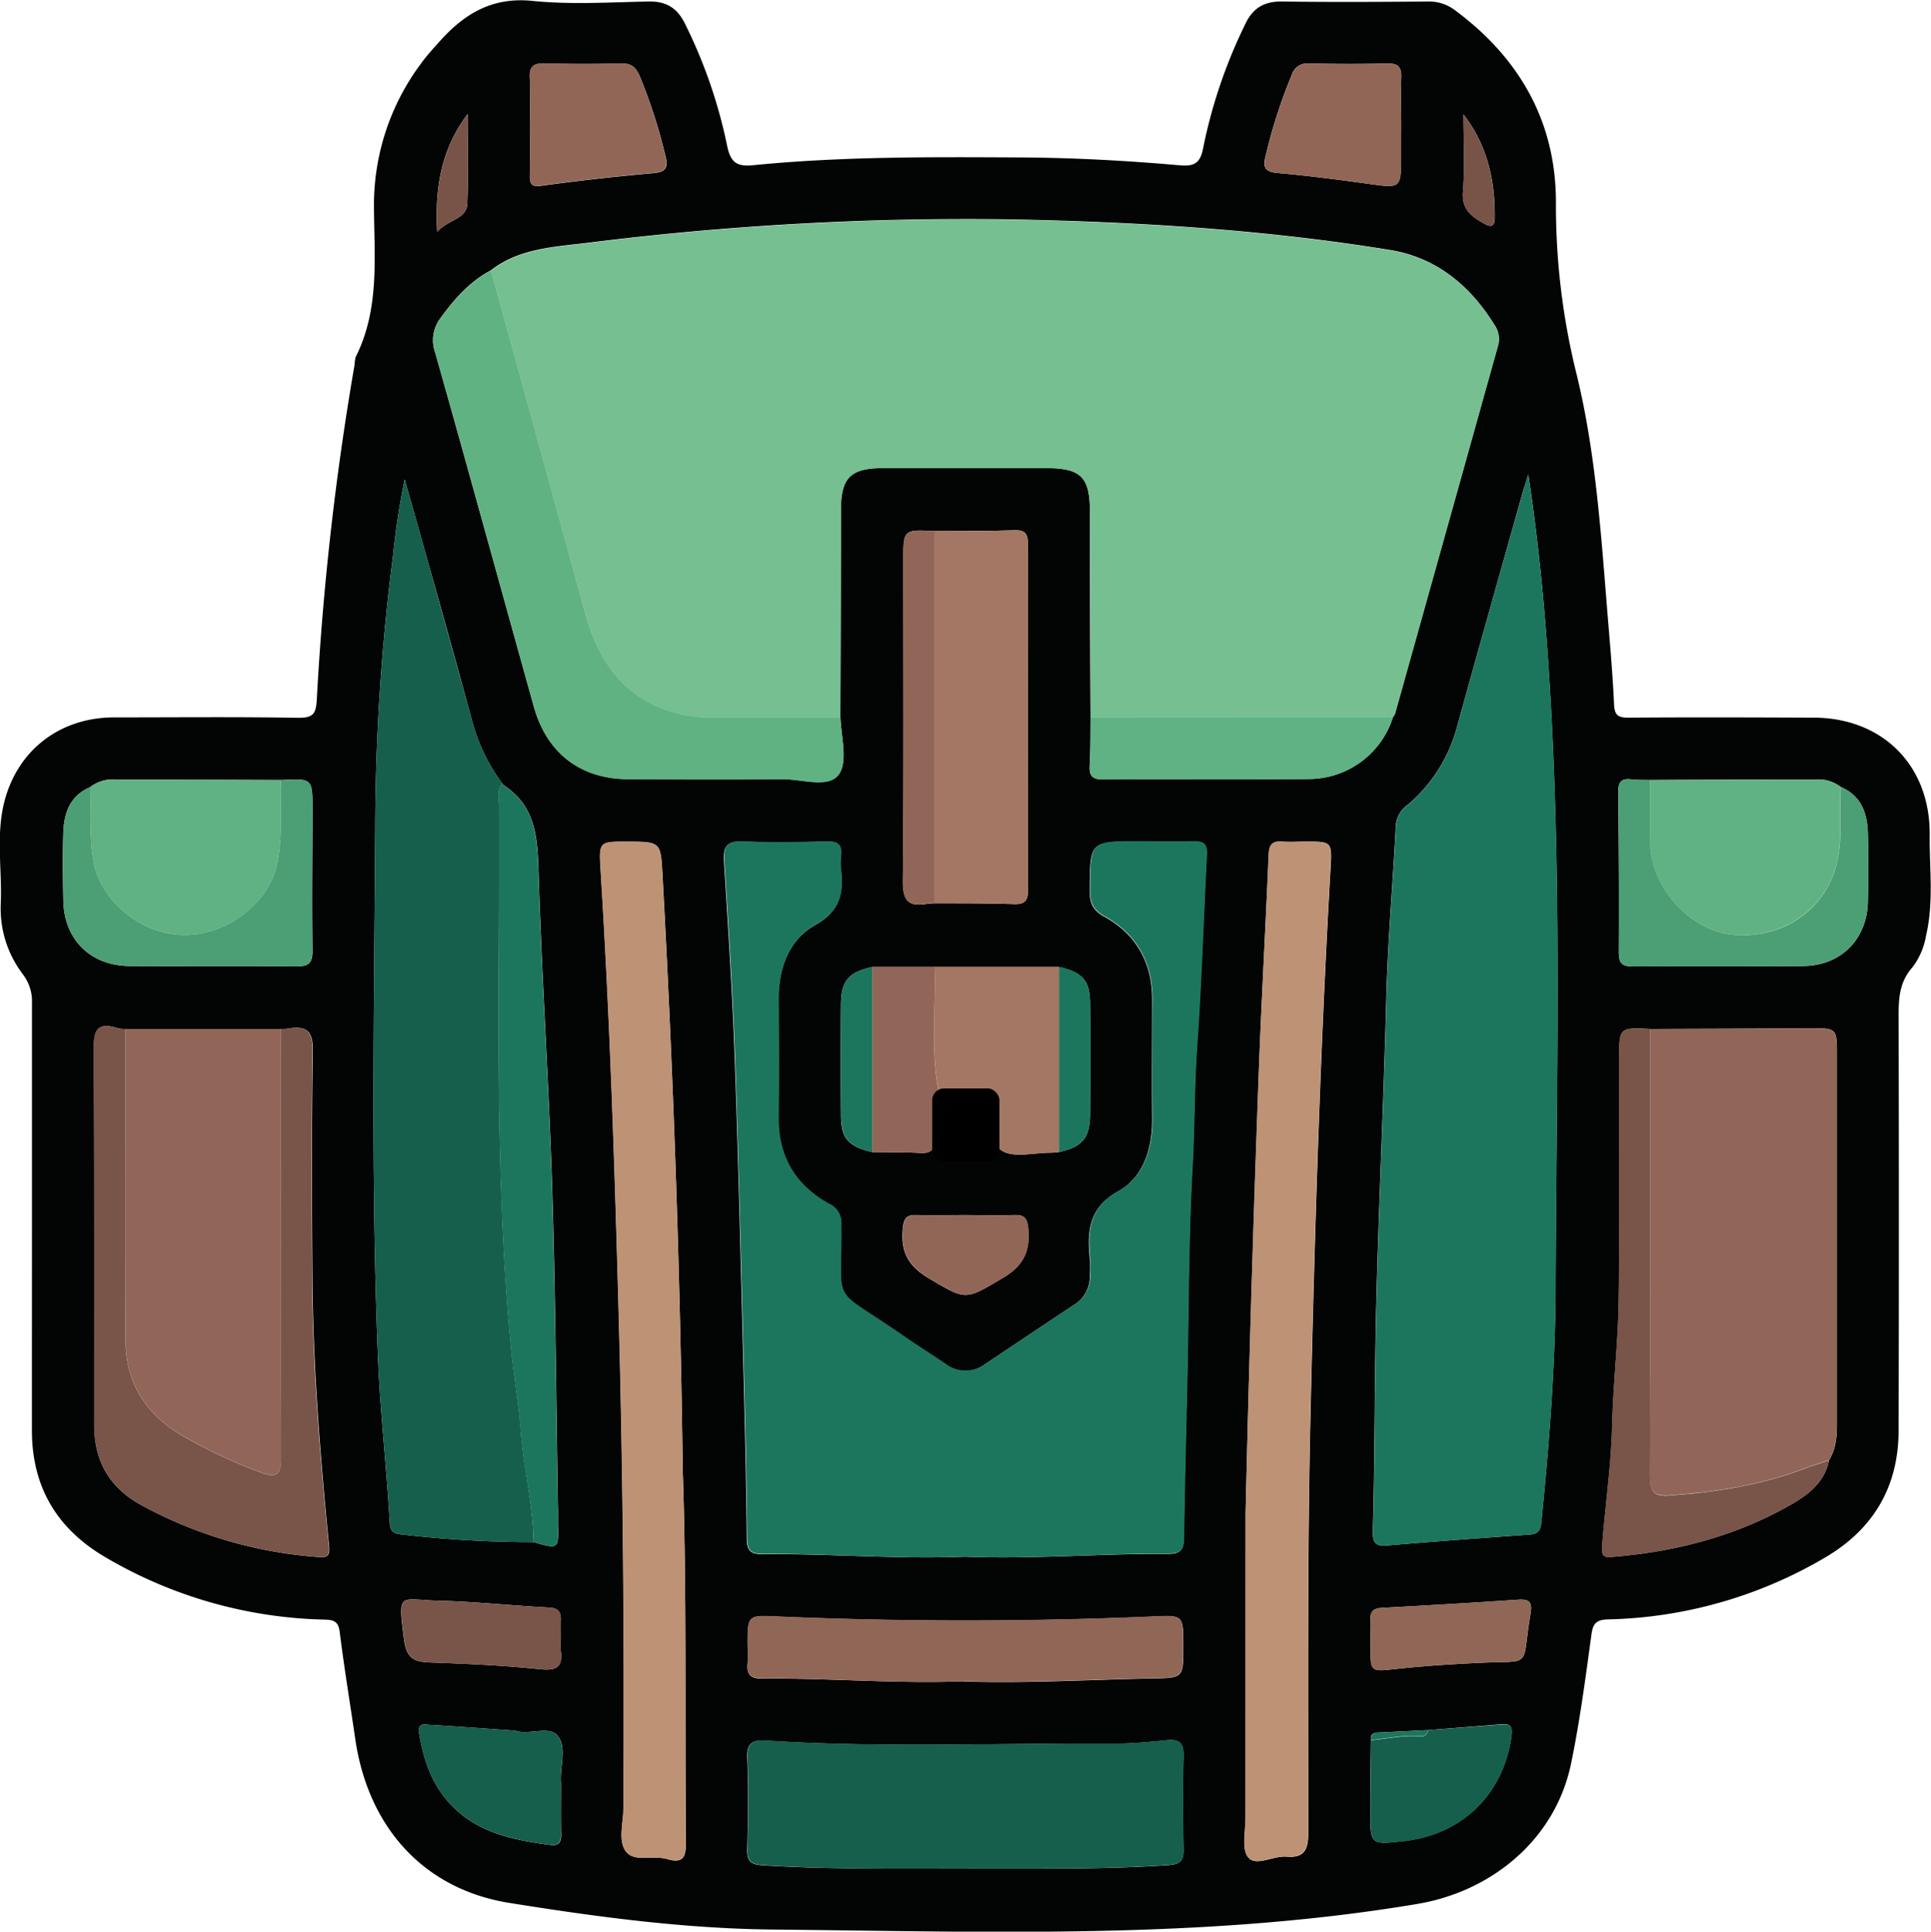 <svg id="Livello_2" data-name="Livello 2" xmlns="http://www.w3.org/2000/svg" viewBox="0 0 371.47 371.55"><defs><style>.cls-1{fill:#030504;}.cls-2{fill:#75bf91;}.cls-3{fill:#1c765e;}.cls-4{fill:#155f4c;}.cls-5{fill:#916658;}.cls-6{fill:#be9275;}.cls-7{fill:#60b283;}.cls-8{fill:#795449;}.cls-9{fill:#a37763;}.cls-10{fill:#906657;}.cls-11{fill:#60b284;}.cls-12{fill:#4c9e74;}.cls-13{fill:#916657;}.cls-14{fill:#785348;}</style></defs><title>Senza titolo-1</title><path class="cls-1" d="M118.42,434c0-13.85,0-27.69,0-41.53a8.53,8.53,0,0,0-1.7-5.49,20.87,20.87,0,0,1-4.31-13.58c.28-6.46-.92-13,.62-19.37,2.47-10.18,10.74-16.51,21.13-16.53,11.85,0,23.7-.12,35.54.08,2.86,0,3.34-.8,3.51-3.47a552.22,552.22,0,0,1,7.28-64.5,5.73,5.73,0,0,1,.22-1.47c4.62-9.21,3.55-19.11,3.5-28.87a45.44,45.44,0,0,1,9-27.47c1-1.41,2.19-2.72,3.34-4,4.8-5.46,10.19-8.92,18.13-8.12,7.41.76,14.95.26,22.43.12,3.44-.06,5.56,1.37,7,4.41a95.84,95.84,0,0,1,8,23.15c.65,3.35,1.83,4.24,5,3.93,17-1.69,34.11-1.59,51.19-1.5,10.35.05,20.68.61,31,1.52,2.66.23,3.89-.4,4.42-3.3a97.79,97.79,0,0,1,8.11-23.87c1.44-3.07,3.63-4.39,7.06-4.34,9.35.13,18.7.08,28.05,0a8.21,8.21,0,0,1,5.19,1.65c12.38,9.16,19.4,21.33,19.46,36.8a134.93,134.93,0,0,0,3.82,32.63c3.7,14.8,4.77,30.19,6,45.44.5,6.21,1.08,12.42,1.36,18.64.09,2.17.8,2.6,2.81,2.59,11.85-.09,23.69-.05,35.54,0,13.27,0,22.49,9.19,22.37,22.55-.06,6.45.81,12.95-.7,19.36a13.78,13.78,0,0,1-2.62,6.11c-2.58,2.89-2.67,6.15-2.66,9.7q.1,39.65,0,79.3c0,11-4.92,19.24-14.48,24.73A86,86,0,0,1,421.65,511c-2.52.05-3,1-3.27,3.21-1.13,8.24-2.21,16.52-3.91,24.66-3,14.28-15,24.41-29.53,26.86-41.09,6.9-82.49,5.33-123.83,4.93-17.05-.16-34-2.42-50.87-5.13-16.24-2.6-27.11-14.3-29.63-31.52-1-6.89-2.14-13.76-3-20.66-.27-2.06-1.25-2.27-3-2.31a86.78,86.78,0,0,1-41.83-11.86c-9.4-5.41-14.34-13.49-14.37-24.41C118.4,461.14,118.42,447.55,118.42,434Zm161.63-48.49c-4.5,1-5.93,2.65-6,7q-.09,10.78,0,21.55c0,4.41,1.45,6,6,7.05,3.09.05,6.18,0,9.27.17,2.12.12,2.68-.68,2.77-2.75.14-3.13-.95-6.37.7-9.38,2.87,0,5.74.17,8.6.09,1.84-.05,2.59.42,2.68,2.47.13,3.13-1.63,7.42.9,9.1,2.26,1.5,6.27.39,9.51.42.49,0,1-.08,1.49-.12,4.47-1,5.93-2.67,6-7.05q.09-10.77,0-21.55c0-4.38-1.5-6-6-7H280.05ZM376,534.18c-.05,4.49-.12,9-.14,13.45,0,6.74,0,6.74,6.44,6,11.25-1.22,19.21-9.07,20.72-20.13.28-2-.19-2.45-1.95-2.32L387,532.29l-9.06.45C376.91,532.79,375.84,532.68,376,534.18ZM129.64,350.9c-3.86,1.64-5.06,4.93-5.19,8.71-.14,4.35-.09,8.71,0,13.07.11,7.51,5.18,12.59,12.74,12.64,10.7.07,21.41-.06,32.11.08,2.48,0,3.11-.74,3.08-3.14-.11-9,0-17.92,0-26.88,0-6.15.08-6.15-6.08-5.83q-15.89-.06-31.78-.1A7,7,0,0,0,129.64,350.9Zm336.75,0a7.07,7.07,0,0,0-4.87-1.45q-15.9,0-31.79.1c-1.24,0-2.5,0-3.73-.13-2.07-.23-2.45.76-2.43,2.62q.18,15.3.11,30.61c0,2.09.56,2.77,2.71,2.75,10.95-.1,21.91,0,32.86-.08,7.14-.07,12.17-5.15,12.34-12.27.1-4.48.12-9,0-13.44C471.46,355.81,470.24,352.53,466.39,350.89ZM292.05,301.67c-6-.31-6-.31-6,5.67,0,20.58.11,41.15-.1,61.73,0,3.8,1.19,4.88,4.62,4.3.49-.08,1-.08,1.49-.12,5.11,0,10.22,0,15.32.16,2.28.08,2.65-.88,2.64-2.86q-.08-33.09,0-66.19c0-2-.36-2.94-2.64-2.86C302.27,301.69,297.16,301.63,292.05,301.67ZM136.42,397.43a7.31,7.31,0,0,1-1.49-.13c-4.17-1.34-4.64.6-4.62,4.31.17,24.06.06,48.12.11,72.18,0,6.75,2.87,11.83,9,15.21a83.54,83.54,0,0,0,34.08,10c1.73.15,2.27-.15,2.07-2.22-1.65-16.71-3-33.43-3.18-50.23-.12-14.95-.18-29.92.06-44.87.06-3.79-1.18-4.92-4.63-4.34-.49.09-1,.08-1.49.12Zm327.71,82.93c1.37-2.21,1.51-4.66,1.51-7.17q0-35.26,0-70.53c0-5.43,0-5.39-5.28-5.36-10.2.07-20.4.09-30.6.13-6-.28-6-.28-6,5.71,0,15.57.13,31.14-.09,46.71-.12,7.94-1.07,15.87-1.26,23.81s-1.36,15.59-1.94,23.39c-.15,2.08.74,2,2.08,1.91,12.29-1,24-4.07,34.71-10.31C460.53,486.72,463.32,484.38,464.13,480.36ZM214.92,496.13c4.77,1.39,4.82,1.35,4.69-3.31,0-.88,0-1.75,0-2.62-.35-20.67-.47-41.34-1.11-62-.64-20.26-2-40.5-2.62-60.76-.2-6.7-.5-12.84-6.73-16.91-.1-.06-.16-.19-.24-.29a35.47,35.47,0,0,1-6-12.72q-4-14.72-8.17-29.41c-1.52-5.46-3.08-10.92-4.62-16.37a139.62,139.62,0,0,0-2.23,14.52A415.81,415.81,0,0,0,184.45,359c-.21,33.74-.83,67.49.51,101.23.43,10.81,1.68,21.54,2.3,32.32.09,1.66.93,2,2.38,2.12A218,218,0,0,0,214.92,496.13Zm59-158.69q.06-20,.12-40c0-6.07,1.88-7.91,8.07-7.91h31.38c6.69,0,8.43,1.72,8.45,8.28q0,19.8.12,39.59c0,3.11,0,6.21-.16,9.3-.13,2.1.53,2.75,2.67,2.73,13.16-.09,26.32,0,39.48-.09a17,17,0,0,0,16.19-11.93,3,3,0,0,0,.39-.64q9.89-35.3,19.76-70.61a4.68,4.68,0,0,0-.47-3.92c-4.72-7.7-11.24-13.18-20.21-14.64-24.26-3.95-48.76-5.43-73.31-5.9a584.44,584.44,0,0,0-81.29,4.54c-6.36.77-13,1.06-18.39,5.25-4.05,2.16-7,5.46-9.65,9.12a7,7,0,0,0-1.11,6.6c6.42,22.69,12.64,45.44,19,68.16,2.51,9,9,14,18.29,14,9.85,0,19.69.07,29.54,0,3.69,0,8.73,1.65,10.7-.72S274.07,341.29,273.94,337.44Zm23.94,161.5c13.1.51,26.16-.62,39.25-.54,2.4,0,2.87-.93,2.89-3.08.13-10.22.42-20.43.64-30.65.29-13.58.25-27.18,1-40.73.43-7.71.34-15.43.88-23.14.84-12.3,1.23-24.62,1.88-36.93.11-2.06-.77-2.55-2.63-2.5-3.49.1-7,0-10.48,0-9.37,0-9.32,0-9.39,9.2,0,2.39.36,3.92,2.84,5.28,6.12,3.38,9.21,8.86,9.18,16,0,7.61-.07,15.21,0,22.82.05,5.73-1.64,11.22-6.47,13.94-5.72,3.22-6.05,7.62-5.54,12.93.1,1,0,2,0,3a6.33,6.33,0,0,1-3.09,6c-5.71,3.78-11.4,7.6-17.1,11.4a6.29,6.29,0,0,1-7.65-.07c-2.79-1.89-5.64-3.68-8.4-5.6-14.05-9.74-11.41-4.92-11.61-21.2a4,4,0,0,0-2.41-4c-6.39-3.56-9.71-9-9.63-16.49s.06-15.21,0-22.82c0-6,2-11.51,7.15-14.38,4.76-2.67,5.35-6.1,4.85-10.61a11.39,11.39,0,0,1,0-2.61c.25-2.13-.64-2.82-2.75-2.77-5.36.12-10.73.22-16.08,0-3-.14-3.84.86-3.65,3.78.8,12.67,1.61,25.34,2.07,38,.71,19.92,1.16,39.85,1.68,59.78.28,10.83.53,21.67.64,32.51,0,2.31.76,3,3,3C272,498.33,284.91,499.45,297.88,498.94ZM406.27,290.75c-.6,2-1,3.12-1.3,4.28-4.17,14.82-8.37,29.64-12.46,44.48A29.6,29.6,0,0,1,383,354.38a5.27,5.27,0,0,0-2.21,4c-.59,11.18-1.57,22.35-1.85,33.53-.49,19.42-1.43,38.83-1.91,58.25-.36,14.45-.25,28.9-.65,43.35,0,1.83-.24,3.52,2.57,3.28,9.17-.78,18.34-1.45,27.52-2.1,1.53-.11,2.13-.64,2.29-2.22,1.52-15.11,2.71-30.26,2.76-45.42.14-39.37,1.28-78.75-1.28-118.09C409.44,316.47,408.27,304,406.27,290.75ZM351.89,490.51q0,29.34,0,58.69c0,2.59-.8,6,.51,7.58,1.49,1.82,4.81-.36,7.39-.14,3.06.26,4.15-1,4.15-4.35,0-26.78-.18-53.57.43-80.36.8-35.11,1.86-70.22,3.86-105.29.3-5.25.28-5.25-4.79-5.24-1.5,0-3,.1-4.49,0-1.95-.16-2.53.61-2.62,2.54-.63,14.93-1.51,29.85-2,44.79Q352.84,449.59,351.89,490.51Zm-108.28-8.13c-.5-39.06-1.83-76.65-3.87-114.22-.37-6.74-.22-6.75-7-6.76-5.2,0-5.26,0-4.92,5.48,1.77,28.09,2.67,56.23,3.45,84.36.89,32,1.12,64,.94,96.06,0,2.84-1.11,6.28.5,8.37s5.24.64,7.86,1.42c3.13.93,3.68-.38,3.65-3.27C244,529.52,244.39,505.23,243.61,482.38Zm54.58,76.56c12.94-.08,25.89.21,38.82-.67,2.3-.16,3-.83,2.94-3.07-.12-6-.15-12,0-17.94.07-2.58-.93-3.25-3.28-3-3.21.31-6.44.64-9.66.63-22.41-.11-44.83.86-67.23-.56-2.55-.17-3.89.24-3.76,3.32.24,5.85.15,11.72,0,17.57-.05,2.22.61,2.93,2.92,3.08C272.05,559.13,285.12,558.88,298.19,558.94Zm-.55-36c12.23.39,24.17-.35,36.12-.57,6.15-.11,6.15-.06,6.16-6.08,0-6.35,0-6.09-6.32-5.82q-35.67,1.5-71.34,0c-6.19-.27-6.18-.48-6.16,5.61a26.9,26.9,0,0,1,0,3.36c-.29,2.36.75,3,3,2.94C272,522.29,285,523.4,297.64,522.9ZM214.21,223.57c0,3.24.06,6.48,0,9.71-.05,1.84.45,2.2,2.37,1.94q10.69-1.47,21.45-2.41c2.31-.21,2.8-1.12,2.3-3.06a101,101,0,0,0-5-15.59c-.74-1.71-1.61-2.5-3.56-2.45q-7.29.21-14.57,0c-2.2-.06-3.17.5-3,2.89C214.35,217.59,214.21,220.58,214.21,223.57Zm167.61.28c0-3.12-.11-6.23,0-9.34.1-2.08-.58-2.85-2.73-2.79-5,.13-10,.11-14.94,0a3.12,3.12,0,0,0-3.37,2.18,100.61,100.61,0,0,0-5.11,15.94c-.51,2.06.23,2.76,2.42,2.95,5.8.51,11.59,1.27,17.36,2.07,6.35.88,6.34.95,6.34-5.41Zm-161.63,320c0-.5,0-1,0-1.49-.25-3.07,1.21-6.72-.67-9-1.46-1.81-5-.32-7.51-.79a6.31,6.31,0,0,0-.72-.18c-5.45-.38-10.89-.79-16.34-1.1-1-.06-2.39-.46-2.06,1.57.78,4.72,2.11,9.09,5.32,12.88,5.28,6.24,12.5,7.65,20,8.66,1.77.24,2.06-.85,2-2.28C220.16,549.37,220.18,546.63,220.19,543.89ZM375.91,514.7h0v1.49c0,5,0,4.87,4.95,4.34,5.29-.57,10.62-.92,15.94-1.17,10.56-.5,8.08,1.24,9.88-9.31.43-2.48-.22-3-2.53-2.83-8.66.6-17.32,1.09-26,1.56-1.53.08-2.31.58-2.23,2.2C376,512.22,375.91,513.46,375.91,514.7ZM220.15,515h0c0-1.24,0-2.49,0-3.73.08-1.64-.4-2.45-2.28-2.55-7.06-.36-14.12-1.14-21.18-1.31-7.63-.2-7.88-1.94-6.72,7.31.47,3.73,1.87,4.47,5.09,4.57,7,.24,13.91.55,20.82,1.27,3.26.34,4.79-.17,4.24-3.69A13,13,0,0,1,220.15,515Zm78.23-81.78c-3.24,0-6.47.07-9.71,0-1.83-.05-2.5.45-2.71,2.47-.45,4.39.85,7.24,4.88,9.63,7.33,4.36,7,4.34,14.35,0,4.06-2.4,5.3-5.26,4.87-9.64-.2-2-.9-2.52-2.72-2.46C304.36,433.3,301.37,433.23,298.38,433.23Zm-102-189.13c2.21-2.41,5.65-2.41,5.78-5.43.24-5.73.07-11.48.07-17.22C197.26,228.05,195.87,235.39,196.37,244.1Zm197.42-22.59c0,5,.3,9.93-.1,14.85-.28,3.49,1.66,4.81,4.11,6.19,1.53.86,2,.32,2-1.21C399.89,234.17,398.4,227.44,393.79,221.51Z" transform="translate(-112.27 -199.51)"/><path class="cls-2" d="M322.08,337.44q-.06-19.79-.12-39.59c0-6.56-1.76-8.28-8.45-8.28H282.13c-6.19,0-8.05,1.84-8.07,7.91q0,20-.12,40c-8.72,0-17.45,0-26.17,0a18.93,18.93,0,0,1-3.68-.4c-10.82-2.16-16.44-9.48-19.21-19.53q-9.1-33-18.14-66c5.43-4.19,12-4.48,18.39-5.25a584.44,584.44,0,0,1,81.29-4.54c24.55.47,49.05,1.95,73.31,5.9,9,1.46,15.49,6.94,20.21,14.64a4.68,4.68,0,0,1,.47,3.92q-9.87,35.31-19.76,70.61a3,3,0,0,1-.39.64Z" transform="translate(-112.27 -199.51)"/><path class="cls-3" d="M297.88,498.94c-13,.51-25.91-.61-38.87-.55-2.26,0-3-.65-3-3-.11-10.84-.36-21.68-.64-32.51-.52-19.93-1-39.86-1.68-59.78-.46-12.69-1.27-25.36-2.07-38-.19-2.92.61-3.92,3.65-3.78,5.35.25,10.72.15,16.08,0,2.11-.05,3,.64,2.75,2.77a11.39,11.39,0,0,0,0,2.61c.5,4.51-.09,7.94-4.85,10.61-5.13,2.87-7.19,8.34-7.15,14.38q.09,11.41,0,22.82c-.08,7.46,3.24,12.93,9.63,16.49a4,4,0,0,1,2.41,4c.2,16.28-2.44,11.46,11.61,21.2,2.76,1.92,5.61,3.71,8.4,5.6a6.29,6.29,0,0,0,7.65.07c5.7-3.8,11.39-7.62,17.1-11.4a6.33,6.33,0,0,0,3.09-6c-.06-1,.07-2,0-3-.51-5.31-.18-9.71,5.54-12.93,4.83-2.72,6.52-8.21,6.47-13.94-.08-7.61-.05-15.21,0-22.82,0-7.12-3.06-12.6-9.18-16-2.48-1.36-2.85-2.89-2.84-5.28.07-9.2,0-9.2,9.39-9.2,3.5,0,7,.07,10.48,0,1.86-.05,2.74.44,2.63,2.5-.65,12.31-1,24.63-1.88,36.93-.54,7.71-.45,15.43-.88,23.14-.75,13.55-.71,27.15-1,40.73-.22,10.22-.51,20.43-.64,30.65,0,2.15-.49,3.09-2.89,3.08C324,498.32,311,499.45,297.88,498.94Z" transform="translate(-112.27 -199.51)"/><path class="cls-3" d="M406.27,290.75c2,13.25,3.17,25.72,4,38.22,2.56,39.34,1.42,78.72,1.28,118.09-.05,15.16-1.24,30.31-2.76,45.42-.16,1.58-.76,2.11-2.29,2.22-9.18.65-18.35,1.32-27.52,2.1-2.81.24-2.62-1.45-2.57-3.28.4-14.45.29-28.9.65-43.35.48-19.42,1.42-38.83,1.91-58.25.28-11.18,1.26-22.35,1.85-33.53a5.27,5.27,0,0,1,2.21-4,29.6,29.6,0,0,0,9.49-14.87C396.6,324.67,400.8,309.85,405,295,405.29,293.87,405.67,292.72,406.27,290.75Z" transform="translate(-112.27 -199.51)"/><path class="cls-4" d="M214.92,496.13a218,218,0,0,1-25.28-1.45c-1.45-.15-2.29-.46-2.38-2.12-.62-10.78-1.87-21.51-2.3-32.32-1.34-33.74-.72-67.49-.51-101.23a415.81,415.81,0,0,1,3.44-52.75,139.62,139.62,0,0,1,2.23-14.52c1.54,5.45,3.1,10.91,4.62,16.37q4.11,14.7,8.17,29.41a35.47,35.47,0,0,0,6,12.72c-1.2,1.28-.64,2.86-.64,4.28.16,34.57-1,69.17,2.25,103.67.52,5.53,1.51,11,1.93,16.57C213,481.93,214.83,488.92,214.92,496.13Z" transform="translate(-112.27 -199.51)"/><path class="cls-5" d="M429.74,397.43c10.2,0,20.4-.06,30.6-.13,5.28,0,5.28-.07,5.28,5.36q0,35.26,0,70.53c0,2.51-.14,5-1.51,7.17-1.53.52-3.08,1-4.58,1.55-8.4,3.25-17.18,4.59-26.11,5.23-3,.21-3.81-.79-3.8-3.75C429.76,454.73,429.73,426.08,429.74,397.43Z" transform="translate(-112.27 -199.51)"/><path class="cls-5" d="M136.42,397.43h29.86c0,27.52,0,55,.09,82.56,0,3.44-1.17,3.77-4,2.7a97.29,97.29,0,0,1-15.18-7.13c-6.78-4-10.71-10-10.76-18C136.31,437.53,136.41,417.48,136.42,397.43Z" transform="translate(-112.27 -199.51)"/><path class="cls-6" d="M351.89,490.51q.9-40.92,2.4-81.81c.54-14.94,1.42-29.86,2-44.79.09-1.93.67-2.7,2.62-2.54,1.49.13,3,0,4.49,0,5.07,0,5.09,0,4.79,5.24-2,35.07-3.06,70.18-3.86,105.29-.61,26.79-.44,53.58-.43,80.36,0,3.34-1.09,4.61-4.15,4.35-2.58-.22-5.9,2-7.39.14-1.31-1.6-.51-5-.51-7.58Q351.87,519.85,351.89,490.51Z" transform="translate(-112.27 -199.51)"/><path class="cls-6" d="M243.61,482.38c.78,22.85.39,47.14.58,71.44,0,2.89-.52,4.2-3.65,3.27-2.62-.78-6.27.64-7.86-1.42s-.51-5.53-.5-8.37c.18-32-.05-64-.94-96.06-.78-28.13-1.68-56.27-3.45-84.36-.34-5.49-.28-5.49,4.92-5.48,6.81,0,6.66,0,7,6.76C241.78,405.73,243.11,443.32,243.61,482.38Z" transform="translate(-112.27 -199.51)"/><path class="cls-4" d="M298.19,558.93c-13.07,0-26.14.2-39.2-.66-2.31-.15-3-.86-2.92-3.08.12-5.85.21-11.72,0-17.57-.13-3.08,1.21-3.49,3.76-3.32,22.4,1.42,44.82.45,67.23.56,3.22,0,6.45-.32,9.66-.63,2.35-.22,3.35.45,3.28,3-.17,6-.14,12,0,17.94.05,2.24-.64,2.91-2.94,3.07C324.08,559.15,311.13,558.86,298.19,558.93Z" transform="translate(-112.27 -199.51)"/><path class="cls-7" d="M206.74,251.53q9.06,33,18.14,66c2.77,10.05,8.39,17.37,19.21,19.53a18.93,18.93,0,0,0,3.68.4c8.72,0,17.45,0,26.17,0,.13,3.85,1.6,8.73-.47,11.23s-7,.68-10.7.72c-9.85.1-19.69.06-29.54,0-9.3,0-15.78-5-18.29-14-6.32-22.72-12.54-45.47-19-68.16a7,7,0,0,1,1.11-6.6C199.73,257,202.69,253.69,206.74,251.53Z" transform="translate(-112.27 -199.51)"/><path class="cls-8" d="M136.42,397.43c0,20.05-.11,40.1,0,60.15.05,8,4,14,10.76,18a97.29,97.29,0,0,0,15.18,7.13c2.84,1.07,4,.74,4-2.7-.11-27.52-.08-55-.09-82.56.49,0,1,0,1.49-.12,3.45-.58,4.69.55,4.63,4.34-.24,15-.18,29.92-.06,44.87.15,16.8,1.53,33.52,3.18,50.23.2,2.07-.34,2.37-2.07,2.22a83.54,83.54,0,0,1-34.08-10c-6.08-3.38-8.94-8.46-9-15.21,0-24.06.06-48.12-.11-72.18,0-3.71.45-5.65,4.62-4.31A7.31,7.31,0,0,0,136.42,397.43Z" transform="translate(-112.27 -199.51)"/><path class="cls-9" d="M292.05,301.67c5.11,0,10.22,0,15.32-.17,2.28-.08,2.65.88,2.64,2.86q-.08,33.11,0,66.19c0,2-.36,2.94-2.64,2.86-5.1-.18-10.21-.12-15.32-.16Z" transform="translate(-112.27 -199.51)"/><path class="cls-3" d="M214.92,496.13c-.09-7.21-2-14.2-2.5-21.37-.42-5.54-1.41-11-1.93-16.57-3.26-34.5-2.09-69.1-2.25-103.67,0-1.42-.56-3,.64-4.28.08.1.14.23.24.29,6.23,4.07,6.53,10.21,6.73,16.91.6,20.26,2,40.5,2.62,60.76.64,20.66.76,41.33,1.11,62,0,.87,0,1.74,0,2.62C219.74,497.48,219.69,497.52,214.92,496.13Z" transform="translate(-112.27 -199.51)"/><path class="cls-10" d="M297.64,522.9c-12.69.5-25.63-.61-38.58-.56-2.23,0-3.27-.58-3-2.94a26.9,26.9,0,0,0,0-3.36c0-6.09,0-5.88,6.16-5.61q35.67,1.51,71.34,0c6.35-.27,6.34-.53,6.32,5.82,0,6,0,6-6.16,6.08C321.81,522.55,309.87,523.29,297.64,522.9Z" transform="translate(-112.27 -199.51)"/><path class="cls-11" d="M429.73,349.54q15.88-.06,31.79-.1a7.07,7.07,0,0,1,4.87,1.45c-.31,4.69.32,9.37-.66,14.08-1.86,9-9.88,15-19.68,14.38-8.37-.56-16.25-9-16.34-17.51C429.67,357.74,429.72,353.64,429.73,349.54Z" transform="translate(-112.27 -199.51)"/><path class="cls-11" d="M129.64,350.9a7,7,0,0,1,4.87-1.45q15.88,0,31.78.1c-.17,5.33.41,10.67-.68,16-1.53,7.53-9.35,13.77-17.74,13.82-8.09,0-16-6.21-17.51-13.59C129.33,360.82,129.84,355.85,129.64,350.9Z" transform="translate(-112.27 -199.51)"/><path class="cls-8" d="M429.74,397.43c0,28.65,0,57.3-.1,86,0,3,.84,4,3.8,3.75,8.93-.64,17.71-2,26.11-5.23,1.5-.58,3.05-1,4.58-1.55-.81,4-3.6,6.36-6.91,8.29-10.74,6.24-22.42,9.3-34.71,10.31-1.34.11-2.23.17-2.08-1.91.58-7.8,1.75-15.54,1.94-23.39s1.14-15.87,1.26-23.81c.22-15.57.08-31.14.09-46.71C423.73,397.15,423.72,397.15,429.74,397.43Z" transform="translate(-112.27 -199.51)"/><path class="cls-12" d="M129.64,350.9c.2,5-.31,9.92.72,14.87,1.55,7.38,9.42,13.63,17.51,13.59,8.39-.05,16.21-6.29,17.74-13.82,1.09-5.32.51-10.66.68-16,6.16-.32,6.12-.32,6.08,5.83-.06,9-.13,17.92,0,26.88,0,2.4-.6,3.17-3.08,3.14-10.7-.14-21.41,0-32.11-.08-7.56-.05-12.63-5.13-12.74-12.64-.06-4.36-.11-8.72,0-13.07C124.58,355.83,125.78,352.54,129.64,350.9Z" transform="translate(-112.27 -199.51)"/><path class="cls-9" d="M292.05,385.47H316q0,17.83,0,35.65c-.5,0-1,.13-1.49.12-3.24,0-7.25,1.08-9.51-.42-2.53-1.68-.77-6-.9-9.1-.09-2.05-.84-2.52-2.68-2.47-2.86.08-5.73-.05-8.6-.09C291.24,401.3,292.34,393.36,292.05,385.47Z" transform="translate(-112.27 -199.51)"/><path class="cls-12" d="M429.73,349.54c0,4.1-.06,8.2,0,12.3.09,8.51,8,17,16.34,17.51,9.8.67,17.82-5.36,19.68-14.38,1-4.71.35-9.39.66-14.08,3.85,1.64,5.07,4.92,5.19,8.71.13,4.47.11,9,0,13.44-.17,7.12-5.2,12.2-12.34,12.27-10.95.11-21.91,0-32.86.08-2.15,0-2.72-.66-2.71-2.75q.09-15.3-.11-30.61c0-1.86.36-2.85,2.43-2.62C427.23,349.55,428.49,349.5,429.73,349.54Z" transform="translate(-112.27 -199.51)"/><path class="cls-11" d="M322.08,337.44h58.18a17,17,0,0,1-16.19,11.93c-13.16.14-26.32,0-39.48.09-2.14,0-2.8-.63-2.67-2.73C322.11,343.65,322,340.55,322.08,337.44Z" transform="translate(-112.27 -199.51)"/><path class="cls-13" d="M214.21,223.57c0-3,.14-6-.05-9-.15-2.39.82-3,3-2.89q7.27.19,14.57,0c1.95-.05,2.82.74,3.56,2.45a101,101,0,0,1,5,15.59c.5,1.94,0,2.85-2.3,3.06q-10.74.93-21.45,2.41c-1.92.26-2.42-.1-2.37-1.94C214.27,230.05,214.21,226.81,214.21,223.57Z" transform="translate(-112.27 -199.51)"/><path class="cls-13" d="M381.82,223.85v5.6c0,6.36,0,6.29-6.34,5.41-5.77-.8-11.56-1.56-17.36-2.07-2.19-.19-2.93-.89-2.42-2.95a100.61,100.61,0,0,1,5.11-15.94,3.12,3.12,0,0,1,3.37-2.18c5,.11,10,.13,14.94,0,2.15-.06,2.83.71,2.73,2.79C381.71,217.62,381.82,220.73,381.82,223.85Z" transform="translate(-112.27 -199.51)"/><path class="cls-4" d="M220.19,543.89c0,2.74,0,5.48,0,8.22,0,1.43-.27,2.52-2,2.28-7.46-1-14.68-2.42-20-8.66-3.21-3.79-4.54-8.16-5.32-12.88-.33-2,1.08-1.63,2.06-1.57,5.45.31,10.89.72,16.34,1.1a6.31,6.31,0,0,1,.72.18c2.55.47,6.05-1,7.51.79,1.88,2.33.42,6,.67,9C220.22,542.89,220.19,543.39,220.19,543.89Z" transform="translate(-112.27 -199.51)"/><path class="cls-4" d="M387,532.29l14.1-1.06c1.76-.13,2.23.3,1.95,2.32-1.51,11.06-9.47,18.91-20.72,20.13-6.45.69-6.46.69-6.44-6,0-4.48.09-9,.14-13.45,3.13-.25,6.23-1,9.41-.73A1.28,1.28,0,0,0,387,532.29Z" transform="translate(-112.27 -199.51)"/><path class="cls-5" d="M292.05,385.47c.29,7.89-.81,15.83.74,23.69-1.65,3-.56,6.25-.7,9.38-.09,2.07-.65,2.87-2.77,2.75-3.09-.18-6.18-.12-9.27-.17V385.47Z" transform="translate(-112.27 -199.51)"/><path class="cls-5" d="M292.05,301.67v71.58c-.5,0-1,0-1.49.12-3.43.58-4.66-.5-4.62-4.3.21-20.58.1-41.15.1-61.73C286,301.36,286,301.36,292.05,301.67Z" transform="translate(-112.27 -199.51)"/><path class="cls-10" d="M375.91,514.7c0-1.24,0-2.48,0-3.72-.08-1.62.7-2.12,2.23-2.2,8.67-.47,17.33-1,26-1.56,2.31-.16,3,.35,2.53,2.83-1.8,10.55.68,8.81-9.88,9.31-5.32.25-10.65.6-15.94,1.17-5,.53-5,.69-4.95-4.34V514.7Z" transform="translate(-112.27 -199.51)"/><path class="cls-8" d="M220.15,515a13,13,0,0,0,0,1.87c.55,3.52-1,4-4.24,3.69-6.91-.72-13.87-1-20.82-1.27-3.22-.1-4.62-.84-5.09-4.57-1.16-9.25-.91-7.51,6.72-7.31,7.06.17,14.12.95,21.18,1.31,1.88.1,2.36.91,2.28,2.55-.05,1.24,0,2.49,0,3.73Z" transform="translate(-112.27 -199.51)"/><path class="cls-13" d="M298.38,433.23c3,0,6,.07,9,0,1.82-.06,2.52.43,2.72,2.46.43,4.38-.81,7.24-4.87,9.64-7.38,4.34-7,4.36-14.35,0-4-2.39-5.33-5.24-4.88-9.63.21-2,.88-2.52,2.71-2.47C291.91,433.3,295.14,433.23,298.38,433.23Z" transform="translate(-112.27 -199.51)"/><path class="cls-3" d="M316,421.12q0-17.82,0-35.65c4.48,1,5.94,2.67,6,7q.09,10.77,0,21.55C321.9,418.45,320.44,420.08,316,421.12Z" transform="translate(-112.27 -199.51)"/><path class="cls-3" d="M280.05,385.47v35.65c-4.51-1.05-5.93-2.64-6-7.05q-.09-10.77,0-21.55C274.12,388.12,275.55,386.52,280.05,385.47Z" transform="translate(-112.27 -199.51)"/><path class="cls-14" d="M196.37,244.1c-.5-8.71.89-16,5.85-22.65,0,5.74.17,11.49-.07,17.22C202,241.69,198.58,241.69,196.37,244.1Z" transform="translate(-112.27 -199.51)"/><path class="cls-14" d="M393.79,221.51c4.61,5.93,6.1,12.66,6,19.83,0,1.53-.45,2.07-2,1.21-2.45-1.38-4.39-2.7-4.11-6.19C394.09,231.44,393.79,226.46,393.79,221.51Z" transform="translate(-112.27 -199.51)"/><path class="cls-3" d="M387,532.29a1.28,1.28,0,0,1-1.56,1.16c-3.18-.28-6.28.48-9.41.73-.14-1.5.93-1.39,1.91-1.44Z" transform="translate(-112.27 -199.51)"/><rect x="179.33" y="209.36" width="12.93" height="14.07" rx="2.27"/></svg>
